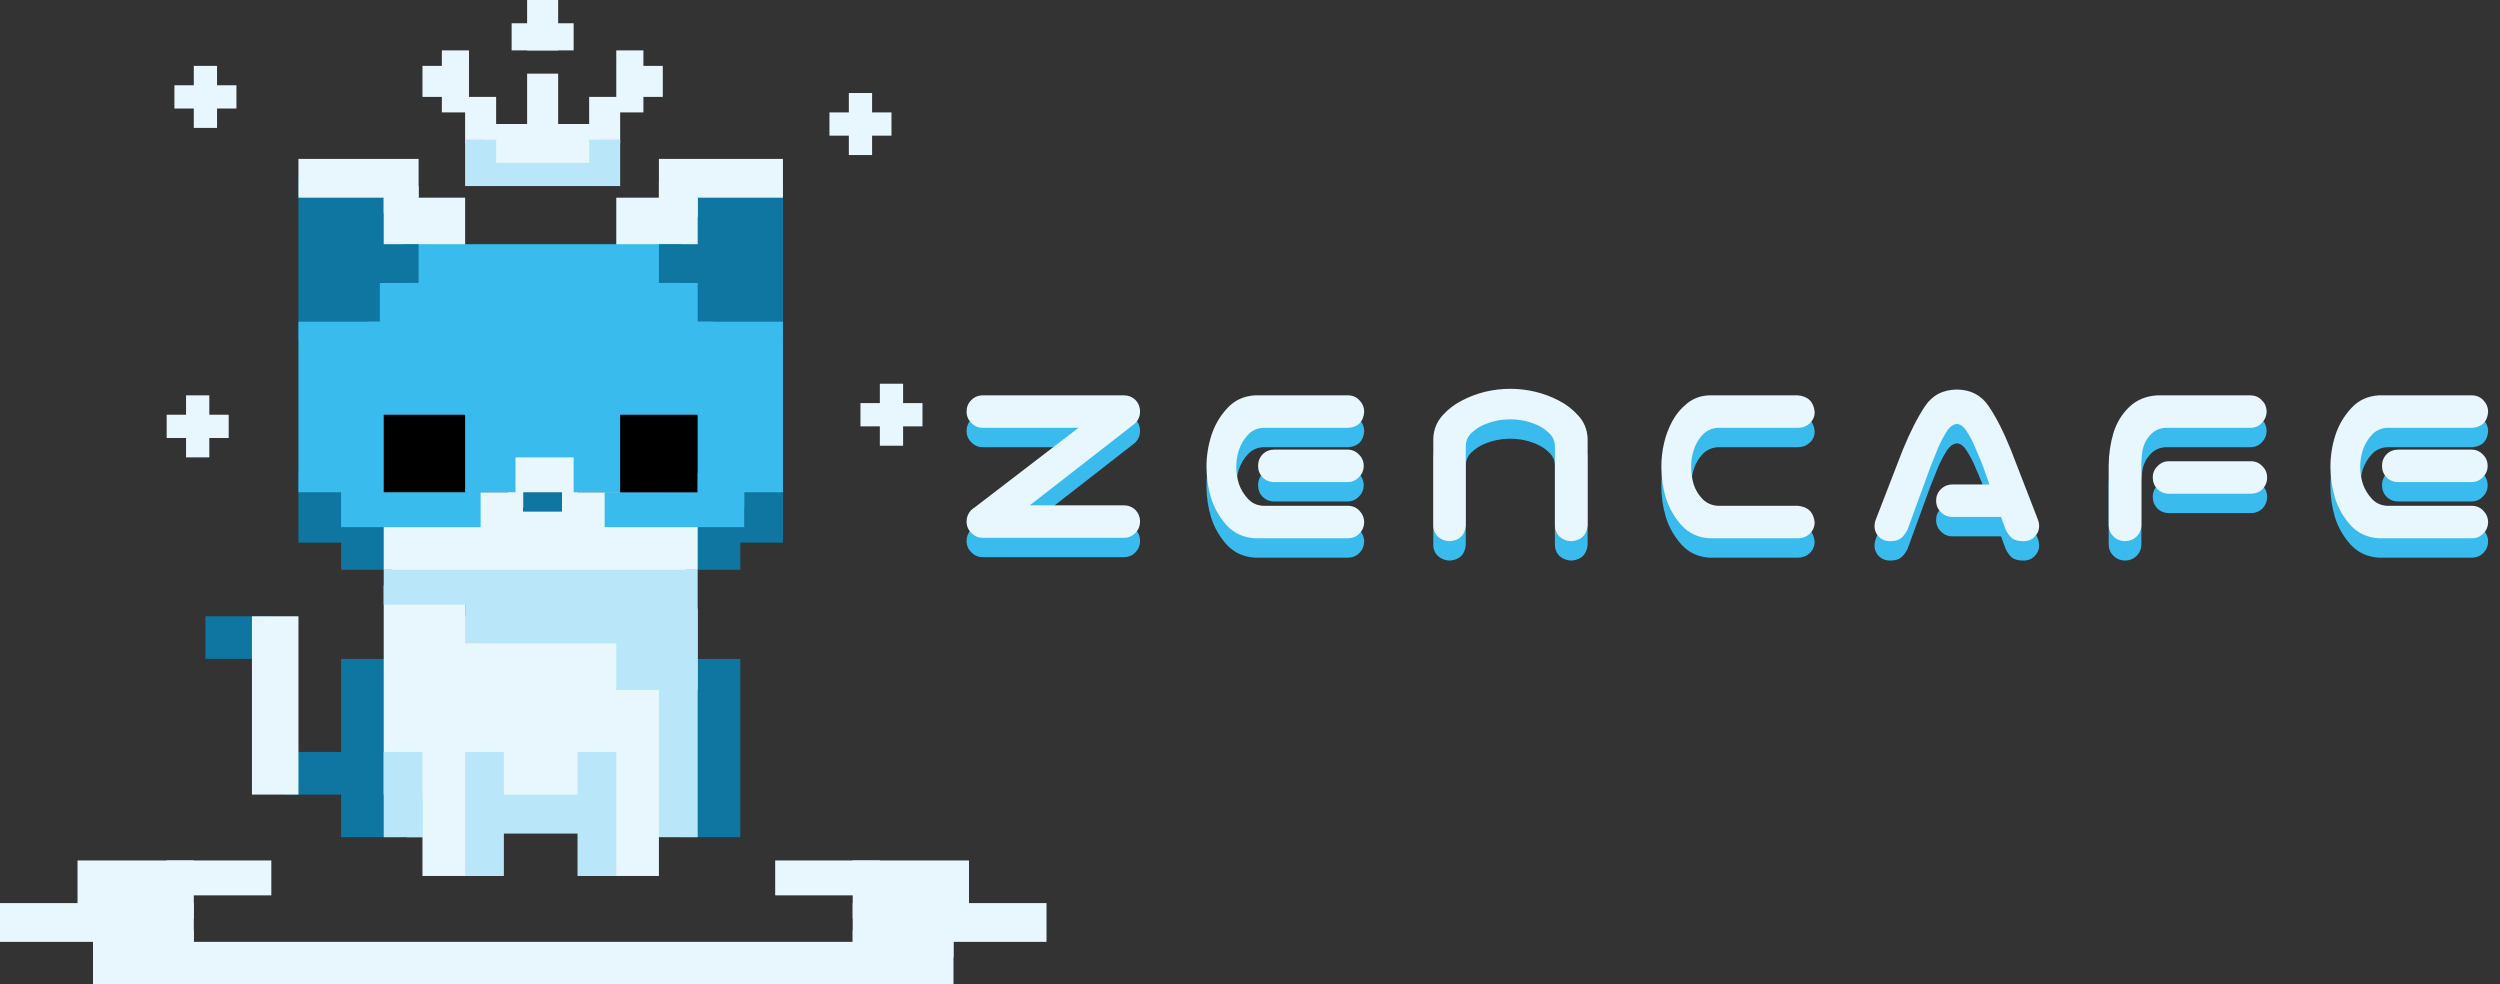 <svg width="645" height="254" viewBox="0 0 645 254" fill="none" xmlns="http://www.w3.org/2000/svg">
<rect x="0" y="0" width="645" height="254" fill="#333333" stroke="none"/>
<path d="M249.378 111.188C249.378 110.021 249.773 109.042 250.565 108.25C251.398 107.417 252.398 107 253.565 107H289.94C291.107 107 292.107 107.396 292.94 108.188C293.732 109.021 294.128 110.021 294.128 111.188C294.128 112.354 293.732 113.333 292.94 114.125C292.69 114.375 292.44 114.583 292.19 114.75L265.69 135.375H289.94C291.107 135.375 292.107 135.771 292.94 136.562C293.732 137.396 294.128 138.396 294.128 139.562C294.128 140.729 293.711 141.729 292.878 142.562C292.086 143.354 291.107 143.75 289.94 143.75H253.565C252.398 143.75 251.419 143.333 250.628 142.5C249.794 141.708 249.378 140.729 249.378 139.562C249.378 138.479 249.732 137.542 250.44 136.75H250.378L250.628 136.562C250.878 136.312 251.148 136.104 251.44 135.938L278.253 115.375H253.565C252.398 115.375 251.419 114.958 250.628 114.125C249.794 113.333 249.378 112.354 249.378 111.188ZM323.773 107H326.648H347.898C349.064 107.042 350.023 107.479 350.773 108.312C351.564 109.146 351.96 110.146 351.96 111.312C351.752 113.812 350.398 115.167 347.898 115.375H325.898C324.314 115.458 323.002 116.062 321.96 117.188C320.918 118.312 320.148 119.604 319.648 121.062C319.189 122.479 318.96 123.938 318.96 125.438C318.96 126.938 319.189 128.417 319.648 129.875C320.148 131.292 320.918 132.562 321.96 133.688C323.002 134.812 324.314 135.417 325.898 135.5H347.898C349.064 135.542 350.023 135.979 350.773 136.812C351.564 137.646 351.96 138.646 351.96 139.812C351.918 140.938 351.502 141.896 350.71 142.688C349.96 143.438 349.023 143.833 347.898 143.875H324.96H323.773C320.856 143.708 318.439 142.604 316.523 140.562C314.648 138.479 313.293 136.125 312.46 133.5C311.668 130.875 311.273 128.188 311.273 125.438C311.273 122.688 311.689 120 312.523 117.375C313.356 114.75 314.71 112.417 316.585 110.375C318.46 108.292 320.856 107.167 323.773 107ZM351.835 125.188C351.835 126.354 351.418 127.333 350.585 128.125C349.793 128.958 348.814 129.375 347.648 129.375H328.773C327.606 129.375 326.606 128.979 325.773 128.188C324.981 127.354 324.585 126.354 324.585 125.188C324.585 124.021 324.981 123.021 325.773 122.188C326.606 121.396 327.606 121 328.773 121H347.648C348.814 121 349.793 121.417 350.585 122.25C351.418 123.042 351.835 124.021 351.835 125.188ZM389.668 105.312C391.834 105.312 393.959 105.562 396.043 106.062C398.168 106.562 400.188 107.312 402.105 108.312C404.022 109.271 405.709 110.562 407.168 112.188C408.668 113.812 409.48 115.75 409.605 118V120.625V140.562C409.355 143.062 407.98 144.417 405.48 144.625C404.313 144.625 403.293 144.25 402.418 143.5C401.584 142.708 401.168 141.729 401.168 140.562V119.938C401.084 118.646 400.584 117.583 399.668 116.75C398.793 115.875 397.793 115.188 396.668 114.688C395.584 114.188 394.438 113.812 393.23 113.562C392.063 113.312 390.876 113.188 389.668 113.188C388.459 113.188 387.251 113.312 386.043 113.562C384.876 113.812 383.73 114.188 382.605 114.688C381.522 115.188 380.522 115.875 379.605 116.75C378.73 117.583 378.251 118.646 378.168 119.938V140.562C377.959 143.062 376.605 144.417 374.105 144.625C372.938 144.625 371.918 144.25 371.043 143.5C370.209 142.708 369.793 141.729 369.793 140.562V120.625V118C369.918 115.75 370.709 113.812 372.168 112.188C373.626 110.562 375.313 109.271 377.23 108.312C379.147 107.312 381.147 106.562 383.23 106.062C385.355 105.562 387.501 105.312 389.668 105.312ZM443.25 115.375C441.667 115.458 440.333 116.062 439.25 117.188C438.208 118.312 437.458 119.604 437 121.062C436.542 122.479 436.312 123.938 436.312 125.438C436.312 126.938 436.521 128.417 436.938 129.875C437.396 131.333 438.167 132.625 439.25 133.75C440.333 134.833 441.667 135.417 443.25 135.5H463.875C466.5 135.75 467.938 137.188 468.188 139.812C468.146 140.979 467.708 141.958 466.875 142.75C466.042 143.5 465.042 143.875 463.875 143.875H443.938H441.062C438.146 143.708 435.75 142.604 433.875 140.562C432 138.479 430.646 136.125 429.812 133.5C429.021 130.875 428.625 128.188 428.625 125.438C428.625 123.396 428.854 121.375 429.312 119.375C429.771 117.375 430.479 115.479 431.438 113.688C432.438 111.854 433.75 110.292 435.375 109C437.042 107.708 438.938 107.042 441.062 107H442.25H463.875C466.5 107.25 467.938 108.688 468.188 111.312C468.188 112.479 467.75 113.458 466.875 114.25C466.042 115 465.042 115.375 463.875 115.375H443.25ZM499.52 134.188C499.52 133.021 499.916 132.042 500.708 131.25C501.541 130.417 502.541 130 503.708 130H513.27L511.645 125.375C510.978 123.667 510.312 122.062 509.645 120.562C509.02 119.021 508.291 117.625 507.458 116.375C506.708 115.125 505.853 114.458 504.895 114.375C503.895 114.458 502.999 115.125 502.208 116.375C501.416 117.625 500.687 119.021 500.02 120.562C499.395 122.062 498.749 123.667 498.083 125.375L492.145 141.625C491.728 142.5 491.187 143.229 490.52 143.812C489.895 144.354 488.937 144.625 487.645 144.625C486.437 144.625 485.437 144.208 484.645 143.375C483.895 142.542 483.562 141.542 483.645 140.375C483.687 139.833 483.812 139.333 484.02 138.875L490.895 121.125C492.812 116.458 494.728 112.688 496.645 109.812C498.52 106.979 501.27 105.542 504.895 105.5C508.478 105.542 511.208 106.979 513.083 109.812C514.999 112.604 516.916 116.375 518.833 121.125L525.708 138.875C525.916 139.333 526.041 139.833 526.083 140.375C526.166 141.542 525.812 142.542 525.02 143.375C524.27 144.208 523.291 144.625 522.083 144.625C520.708 144.625 519.687 144.354 519.02 143.812C518.395 143.229 517.874 142.5 517.458 141.625L516.27 138.375H503.708C502.541 138.375 501.562 137.958 500.77 137.125C499.937 136.333 499.52 135.354 499.52 134.188ZM548.165 144.625C547.04 144.583 546.082 144.188 545.29 143.438C544.498 142.646 544.082 141.688 544.04 140.562V125C544.082 122.042 544.498 119.25 545.29 116.625C546.123 114 547.478 111.792 549.353 110C551.269 108.167 553.686 107.167 556.603 107H580.728C581.853 107.042 582.79 107.458 583.54 108.25C584.332 109 584.748 109.938 584.79 111.062C584.79 112.229 584.394 113.229 583.603 114.062C582.853 114.896 581.894 115.333 580.728 115.375H558.728C557.144 115.458 555.832 116.062 554.79 117.188C553.748 118.312 553.082 119.604 552.79 121.062C552.54 122.479 552.436 124.042 552.478 125.75V140.562C552.436 141.729 551.998 142.708 551.165 143.5C550.332 144.25 549.332 144.625 548.165 144.625ZM555.415 128.188C555.415 127.021 555.832 126.042 556.665 125.25C557.457 124.417 558.436 124 559.603 124H580.728C581.894 124 582.873 124.417 583.665 125.25C584.498 126.042 584.915 127.021 584.915 128.188C584.915 129.354 584.519 130.354 583.728 131.188C582.894 131.979 581.894 132.375 580.728 132.375H559.603C558.436 132.375 557.436 131.979 556.603 131.188C555.811 130.354 555.415 129.354 555.415 128.188ZM613.747 107H616.622H637.872C639.039 107.042 639.997 107.479 640.747 108.312C641.539 109.146 641.935 110.146 641.935 111.312C641.727 113.812 640.372 115.167 637.872 115.375H615.872C614.289 115.458 612.977 116.062 611.935 117.188C610.893 118.312 610.122 119.604 609.622 121.062C609.164 122.479 608.935 123.938 608.935 125.438C608.935 126.938 609.164 128.417 609.622 129.875C610.122 131.292 610.893 132.562 611.935 133.688C612.977 134.812 614.289 135.417 615.872 135.5H637.872C639.039 135.542 639.997 135.979 640.747 136.812C641.539 137.646 641.935 138.646 641.935 139.812C641.893 140.938 641.477 141.896 640.685 142.688C639.935 143.438 638.997 143.833 637.872 143.875H614.935H613.747C610.831 143.708 608.414 142.604 606.497 140.562C604.622 138.479 603.268 136.125 602.435 133.5C601.643 130.875 601.247 128.188 601.247 125.438C601.247 122.688 601.664 120 602.497 117.375C603.331 114.75 604.685 112.417 606.56 110.375C608.435 108.292 610.831 107.167 613.747 107ZM641.81 125.188C641.81 126.354 641.393 127.333 640.56 128.125C639.768 128.958 638.789 129.375 637.622 129.375H618.747C617.581 129.375 616.581 128.979 615.747 128.188C614.956 127.354 614.56 126.354 614.56 125.188C614.56 124.021 614.956 123.021 615.747 122.188C616.581 121.396 617.581 121 618.747 121H637.622C638.789 121 639.768 121.417 640.56 122.25C641.393 123.042 641.81 124.021 641.81 125.188Z" fill="#3ABBEE"/>
<path d="M249.378 106.188C249.378 105.021 249.773 104.042 250.565 103.25C251.398 102.417 252.398 102 253.565 102H289.94C291.107 102 292.107 102.396 292.94 103.188C293.732 104.021 294.128 105.021 294.128 106.188C294.128 107.354 293.732 108.333 292.94 109.125C292.69 109.375 292.44 109.583 292.19 109.75L265.69 130.375H289.94C291.107 130.375 292.107 130.771 292.94 131.562C293.732 132.396 294.128 133.396 294.128 134.562C294.128 135.729 293.711 136.729 292.878 137.562C292.086 138.354 291.107 138.75 289.94 138.75H253.565C252.398 138.75 251.419 138.333 250.628 137.5C249.794 136.708 249.378 135.729 249.378 134.562C249.378 133.479 249.732 132.542 250.44 131.75H250.378L250.628 131.562C250.878 131.312 251.148 131.104 251.44 130.938L278.253 110.375H253.565C252.398 110.375 251.419 109.958 250.628 109.125C249.794 108.333 249.378 107.354 249.378 106.188ZM323.773 102H326.648H347.898C349.064 102.042 350.023 102.479 350.773 103.312C351.564 104.146 351.96 105.146 351.96 106.312C351.752 108.812 350.398 110.167 347.898 110.375H325.898C324.314 110.458 323.002 111.062 321.96 112.188C320.918 113.312 320.148 114.604 319.648 116.062C319.189 117.479 318.96 118.938 318.96 120.438C318.96 121.938 319.189 123.417 319.648 124.875C320.148 126.292 320.918 127.562 321.96 128.688C323.002 129.812 324.314 130.417 325.898 130.5H347.898C349.064 130.542 350.023 130.979 350.773 131.812C351.564 132.646 351.96 133.646 351.96 134.812C351.918 135.938 351.502 136.896 350.71 137.688C349.96 138.438 349.023 138.833 347.898 138.875H324.96H323.773C320.856 138.708 318.439 137.604 316.523 135.562C314.648 133.479 313.293 131.125 312.46 128.5C311.668 125.875 311.273 123.188 311.273 120.438C311.273 117.688 311.689 115 312.523 112.375C313.356 109.75 314.71 107.417 316.585 105.375C318.46 103.292 320.856 102.167 323.773 102ZM351.835 120.188C351.835 121.354 351.418 122.333 350.585 123.125C349.793 123.958 348.814 124.375 347.648 124.375H328.773C327.606 124.375 326.606 123.979 325.773 123.188C324.981 122.354 324.585 121.354 324.585 120.188C324.585 119.021 324.981 118.021 325.773 117.188C326.606 116.396 327.606 116 328.773 116H347.648C348.814 116 349.793 116.417 350.585 117.25C351.418 118.042 351.835 119.021 351.835 120.188ZM389.668 100.312C391.834 100.312 393.959 100.562 396.043 101.062C398.168 101.562 400.188 102.312 402.105 103.312C404.022 104.271 405.709 105.562 407.168 107.188C408.668 108.812 409.48 110.75 409.605 113V115.625V135.562C409.355 138.062 407.98 139.417 405.48 139.625C404.313 139.625 403.293 139.25 402.418 138.5C401.584 137.708 401.168 136.729 401.168 135.562V114.938C401.084 113.646 400.584 112.583 399.668 111.75C398.793 110.875 397.793 110.188 396.668 109.688C395.584 109.188 394.438 108.812 393.23 108.562C392.063 108.312 390.876 108.188 389.668 108.188C388.459 108.188 387.251 108.312 386.043 108.562C384.876 108.812 383.73 109.188 382.605 109.688C381.522 110.188 380.522 110.875 379.605 111.75C378.73 112.583 378.251 113.646 378.168 114.938V135.562C377.959 138.062 376.605 139.417 374.105 139.625C372.938 139.625 371.918 139.25 371.043 138.5C370.209 137.708 369.793 136.729 369.793 135.562V115.625V113C369.918 110.75 370.709 108.812 372.168 107.188C373.626 105.562 375.313 104.271 377.23 103.312C379.147 102.312 381.147 101.562 383.23 101.062C385.355 100.562 387.501 100.312 389.668 100.312ZM443.25 110.375C441.667 110.458 440.333 111.062 439.25 112.188C438.208 113.312 437.458 114.604 437 116.062C436.542 117.479 436.312 118.938 436.312 120.438C436.312 121.938 436.521 123.417 436.938 124.875C437.396 126.333 438.167 127.625 439.25 128.75C440.333 129.833 441.667 130.417 443.25 130.5H463.875C466.5 130.75 467.938 132.188 468.188 134.812C468.146 135.979 467.708 136.958 466.875 137.75C466.042 138.5 465.042 138.875 463.875 138.875H443.938H441.062C438.146 138.708 435.75 137.604 433.875 135.562C432 133.479 430.646 131.125 429.812 128.5C429.021 125.875 428.625 123.188 428.625 120.438C428.625 118.396 428.854 116.375 429.312 114.375C429.771 112.375 430.479 110.479 431.438 108.688C432.438 106.854 433.75 105.292 435.375 104C437.042 102.708 438.938 102.042 441.062 102H442.25H463.875C466.5 102.25 467.938 103.688 468.188 106.312C468.188 107.479 467.75 108.458 466.875 109.25C466.042 110 465.042 110.375 463.875 110.375H443.25ZM499.52 129.188C499.52 128.021 499.916 127.042 500.708 126.25C501.541 125.417 502.541 125 503.708 125H513.27L511.645 120.375C510.978 118.667 510.312 117.062 509.645 115.562C509.02 114.021 508.291 112.625 507.458 111.375C506.708 110.125 505.853 109.458 504.895 109.375C503.895 109.458 502.999 110.125 502.208 111.375C501.416 112.625 500.687 114.021 500.02 115.562C499.395 117.062 498.749 118.667 498.083 120.375L492.145 136.625C491.728 137.5 491.187 138.229 490.52 138.812C489.895 139.354 488.937 139.625 487.645 139.625C486.437 139.625 485.437 139.208 484.645 138.375C483.895 137.542 483.562 136.542 483.645 135.375C483.687 134.833 483.812 134.333 484.02 133.875L490.895 116.125C492.812 111.458 494.728 107.688 496.645 104.812C498.52 101.979 501.27 100.542 504.895 100.5C508.478 100.542 511.208 101.979 513.083 104.812C514.999 107.604 516.916 111.375 518.833 116.125L525.708 133.875C525.916 134.333 526.041 134.833 526.083 135.375C526.166 136.542 525.812 137.542 525.02 138.375C524.27 139.208 523.291 139.625 522.083 139.625C520.708 139.625 519.687 139.354 519.02 138.812C518.395 138.229 517.874 137.5 517.458 136.625L516.27 133.375H503.708C502.541 133.375 501.562 132.958 500.77 132.125C499.937 131.333 499.52 130.354 499.52 129.188ZM548.165 139.625C547.04 139.583 546.082 139.188 545.29 138.438C544.498 137.646 544.082 136.688 544.04 135.562V120C544.082 117.042 544.498 114.25 545.29 111.625C546.123 109 547.478 106.792 549.353 105C551.269 103.167 553.686 102.167 556.603 102H580.728C581.853 102.042 582.79 102.458 583.54 103.25C584.332 104 584.748 104.938 584.79 106.062C584.79 107.229 584.394 108.229 583.603 109.062C582.853 109.896 581.894 110.333 580.728 110.375H558.728C557.144 110.458 555.832 111.062 554.79 112.188C553.748 113.312 553.082 114.604 552.79 116.062C552.54 117.479 552.436 119.042 552.478 120.75V135.562C552.436 136.729 551.998 137.708 551.165 138.5C550.332 139.25 549.332 139.625 548.165 139.625ZM555.415 123.188C555.415 122.021 555.832 121.042 556.665 120.25C557.457 119.417 558.436 119 559.603 119H580.728C581.894 119 582.873 119.417 583.665 120.25C584.498 121.042 584.915 122.021 584.915 123.188C584.915 124.354 584.519 125.354 583.728 126.188C582.894 126.979 581.894 127.375 580.728 127.375H559.603C558.436 127.375 557.436 126.979 556.603 126.188C555.811 125.354 555.415 124.354 555.415 123.188ZM613.747 102H616.622H637.872C639.039 102.042 639.997 102.479 640.747 103.312C641.539 104.146 641.935 105.146 641.935 106.312C641.727 108.812 640.372 110.167 637.872 110.375H615.872C614.289 110.458 612.977 111.062 611.935 112.188C610.893 113.312 610.122 114.604 609.622 116.062C609.164 117.479 608.935 118.938 608.935 120.438C608.935 121.938 609.164 123.417 609.622 124.875C610.122 126.292 610.893 127.562 611.935 128.688C612.977 129.812 614.289 130.417 615.872 130.5H637.872C639.039 130.542 639.997 130.979 640.747 131.812C641.539 132.646 641.935 133.646 641.935 134.812C641.893 135.938 641.477 136.896 640.685 137.688C639.935 138.438 638.997 138.833 637.872 138.875H614.935H613.747C610.831 138.708 608.414 137.604 606.497 135.562C604.622 133.479 603.268 131.125 602.435 128.5C601.643 125.875 601.247 123.188 601.247 120.438C601.247 117.688 601.664 115 602.497 112.375C603.331 109.75 604.685 107.417 606.56 105.375C608.435 103.292 610.831 102.167 613.747 102ZM641.81 120.188C641.81 121.354 641.393 122.333 640.56 123.125C639.768 123.958 638.789 124.375 637.622 124.375H618.747C617.581 124.375 616.581 123.979 615.747 123.188C614.956 122.354 614.56 121.354 614.56 120.188C614.56 119.021 614.956 118.021 615.747 117.188C616.581 116.396 617.581 116 618.747 116H637.622C638.789 116 639.768 116.417 640.56 117.25C641.393 118.042 641.81 119.021 641.81 120.188Z" fill="#E8F7FD"/>
<rect x="24" y="243" width="222" height="11" fill="#E8F7FD"/>
<rect y="233" width="50" height="10" fill="#E8F7FD"/>
<rect x="220" y="233" width="50" height="10" fill="#E8F7FD"/>
<rect x="20" y="222" width="30" height="15" fill="#E8F7FD"/>
<rect x="220" y="222" width="30" height="15" fill="#E8F7FD"/>
<rect x="200" y="222" width="27" height="9" fill="#E8F7FD"/>
<rect x="43" y="222" width="27" height="9" fill="#E8F7FD"/>
<rect x="105" y="194" width="8" height="22" fill="#B9E7F9"/>
<rect x="176" y="170" width="15" height="46" fill="#0E76A0"/>
<rect x="167" y="157" width="13" height="59" fill="#B9E7F9"/>
<path d="M77 46H105V88H77V46Z" fill="#0E76A0"/>
<rect x="175" y="48" width="27" height="40" fill="#0E76A0"/>
<rect x="159" y="51" width="21" height="16" fill="#E8F7FD"/>
<rect x="99" y="51" width="21" height="16" fill="#E8F7FD"/>
<rect x="53" y="159" width="17" height="11" fill="#0E76A0"/>
<rect x="73" y="194" width="21" height="11" fill="#0E76A0"/>
<rect x="88" y="170" width="15" height="46" fill="#0E76A0"/>
<rect x="99" y="151" width="21" height="54" fill="#E8F7FD"/>
<rect x="116" y="159" width="48" height="56" fill="#E8F7FD"/>
<rect x="150" y="173" width="20" height="53" fill="#E8F7FD"/>
<rect x="109" y="178" width="20" height="48" fill="#E8F7FD"/>
<rect x="116" y="194" width="45" height="11" fill="#E8F7FD"/>
<rect x="65" y="159" width="12" height="46" fill="#E8F7FD"/>
<rect x="99" y="194" width="10" height="22" fill="#B9E7F9"/>
<rect x="120" y="194" width="10" height="32" fill="#B9E7F9"/>
<rect x="149" y="194" width="10" height="32" fill="#B9E7F9"/>
<rect x="125" y="205" width="29" height="10" fill="#B9E7F9"/>
<rect x="159" y="146" width="21" height="32" fill="#B9E7F9"/>
<rect x="120" y="145" width="47" height="21" fill="#B9E7F9"/>
<rect x="99" y="144" width="27" height="12" fill="#B9E7F9"/>
<rect x="131" y="114" width="18" height="17" fill="#E8F7FD"/>
<rect x="122" y="127" width="13" height="9" fill="#E8F7FD"/>
<rect x="145" y="127" width="15" height="9" fill="#E8F7FD"/>
<rect x="135" y="127" width="10" height="9" fill="#0E76A0"/>
<rect x="177" y="131" width="14" height="16" fill="#0E76A0"/>
<rect x="88" y="132" width="13" height="15" fill="#0E76A0"/>
<rect x="77" y="122" width="17" height="18" fill="#0E76A0"/>
<rect x="186" y="123" width="16" height="17" fill="#0E76A0"/>
<rect x="172" y="83" width="30" height="44" fill="#3ABBEE"/>
<rect x="77" y="83" width="31" height="44" fill="#3ABBEE"/>
<rect x="95" y="83" width="89" height="28" fill="#3ABBEE"/>
<rect x="116" y="107" width="48" height="11" fill="#3ABBEE"/>
<rect x="98" y="73" width="82" height="17" fill="#3ABBEE"/>
<rect x="104" y="63" width="72" height="15" fill="#3ABBEE"/>
<rect x="94" y="63" width="14" height="10" fill="#0E76A0"/>
<rect x="170" y="63" width="15" height="10" fill="#0E76A0"/>
<rect x="170" y="41" width="32" height="10" fill="#E8F7FD"/>
<path d="M77 41H108V51H77V41Z" fill="#E8F7FD"/>
<rect x="45" y="22" width="16" height="6" fill="#E8F7FD"/>
<rect x="50" y="33" width="16" height="6" transform="rotate(-90 50 33)" fill="#E8F7FD"/>
<rect x="214" y="29" width="16" height="6" fill="#E8F7FD"/>
<rect x="219" y="40" width="16" height="6" transform="rotate(-90 219 40)" fill="#E8F7FD"/>
<rect x="222" y="104" width="16" height="6" fill="#E8F7FD"/>
<rect x="227" y="115" width="16" height="6" transform="rotate(-90 227 115)" fill="#E8F7FD"/>
<rect x="43" y="107" width="16" height="6" fill="#E8F7FD"/>
<rect x="48" y="118" width="16" height="6" transform="rotate(-90 48 118)" fill="#E8F7FD"/>
<rect x="136" width="8" height="13" fill="#E8F7FD"/>
<rect x="132" y="6" width="16" height="7" fill="#E8F7FD"/>
<rect x="159" y="13" width="7" height="16" fill="#E8F7FD"/>
<rect x="114" y="13" width="7" height="16" fill="#E8F7FD"/>
<rect x="163" y="17" width="8" height="8" fill="#E8F7FD"/>
<rect x="109" y="17" width="8" height="8" fill="#E8F7FD"/>
<rect x="120" y="25" width="8" height="12" fill="#E8F7FD"/>
<rect x="152" y="25" width="8" height="12" fill="#E8F7FD"/>
<rect x="136" y="19" width="8" height="19" fill="#E8F7FD"/>
<rect x="120" y="36" width="40" height="12" fill="#B9E7F9"/>
<rect x="128" y="32" width="24" height="10" fill="#E8F7FD"/>
<rect x="99" y="132" width="81" height="15" fill="#E8F7FD"/>
<rect x="156" y="127" width="36" height="9" fill="#3ABBEE"/>
<rect x="88" y="124" width="36" height="12" fill="#3ABBEE"/>
<rect x="148" y="116" width="17" height="11" fill="#3ABBEE"/>
<rect x="117" y="115" width="16" height="12" fill="#3ABBEE"/>
<rect x="160" y="107" width="20" height="20" fill="black"/>
<rect x="99" y="107" width="21" height="20" fill="black"/>
<rect x="180" y="122" width="12" height="9" fill="#3ABBEE"/>
<rect x="170" y="47" width="10" height="9" fill="#E8F7FD"/>
<rect x="99" y="48" width="9" height="7" fill="#E8F7FD"/>
<rect x="125" y="32" width="30" height="4" fill="#E8F7FD"/>
<rect x="24" y="240" width="26" height="7" fill="#E8F7FD"/>
<rect x="220" y="240" width="26" height="7" fill="#E8F7FD"/>
</svg>
